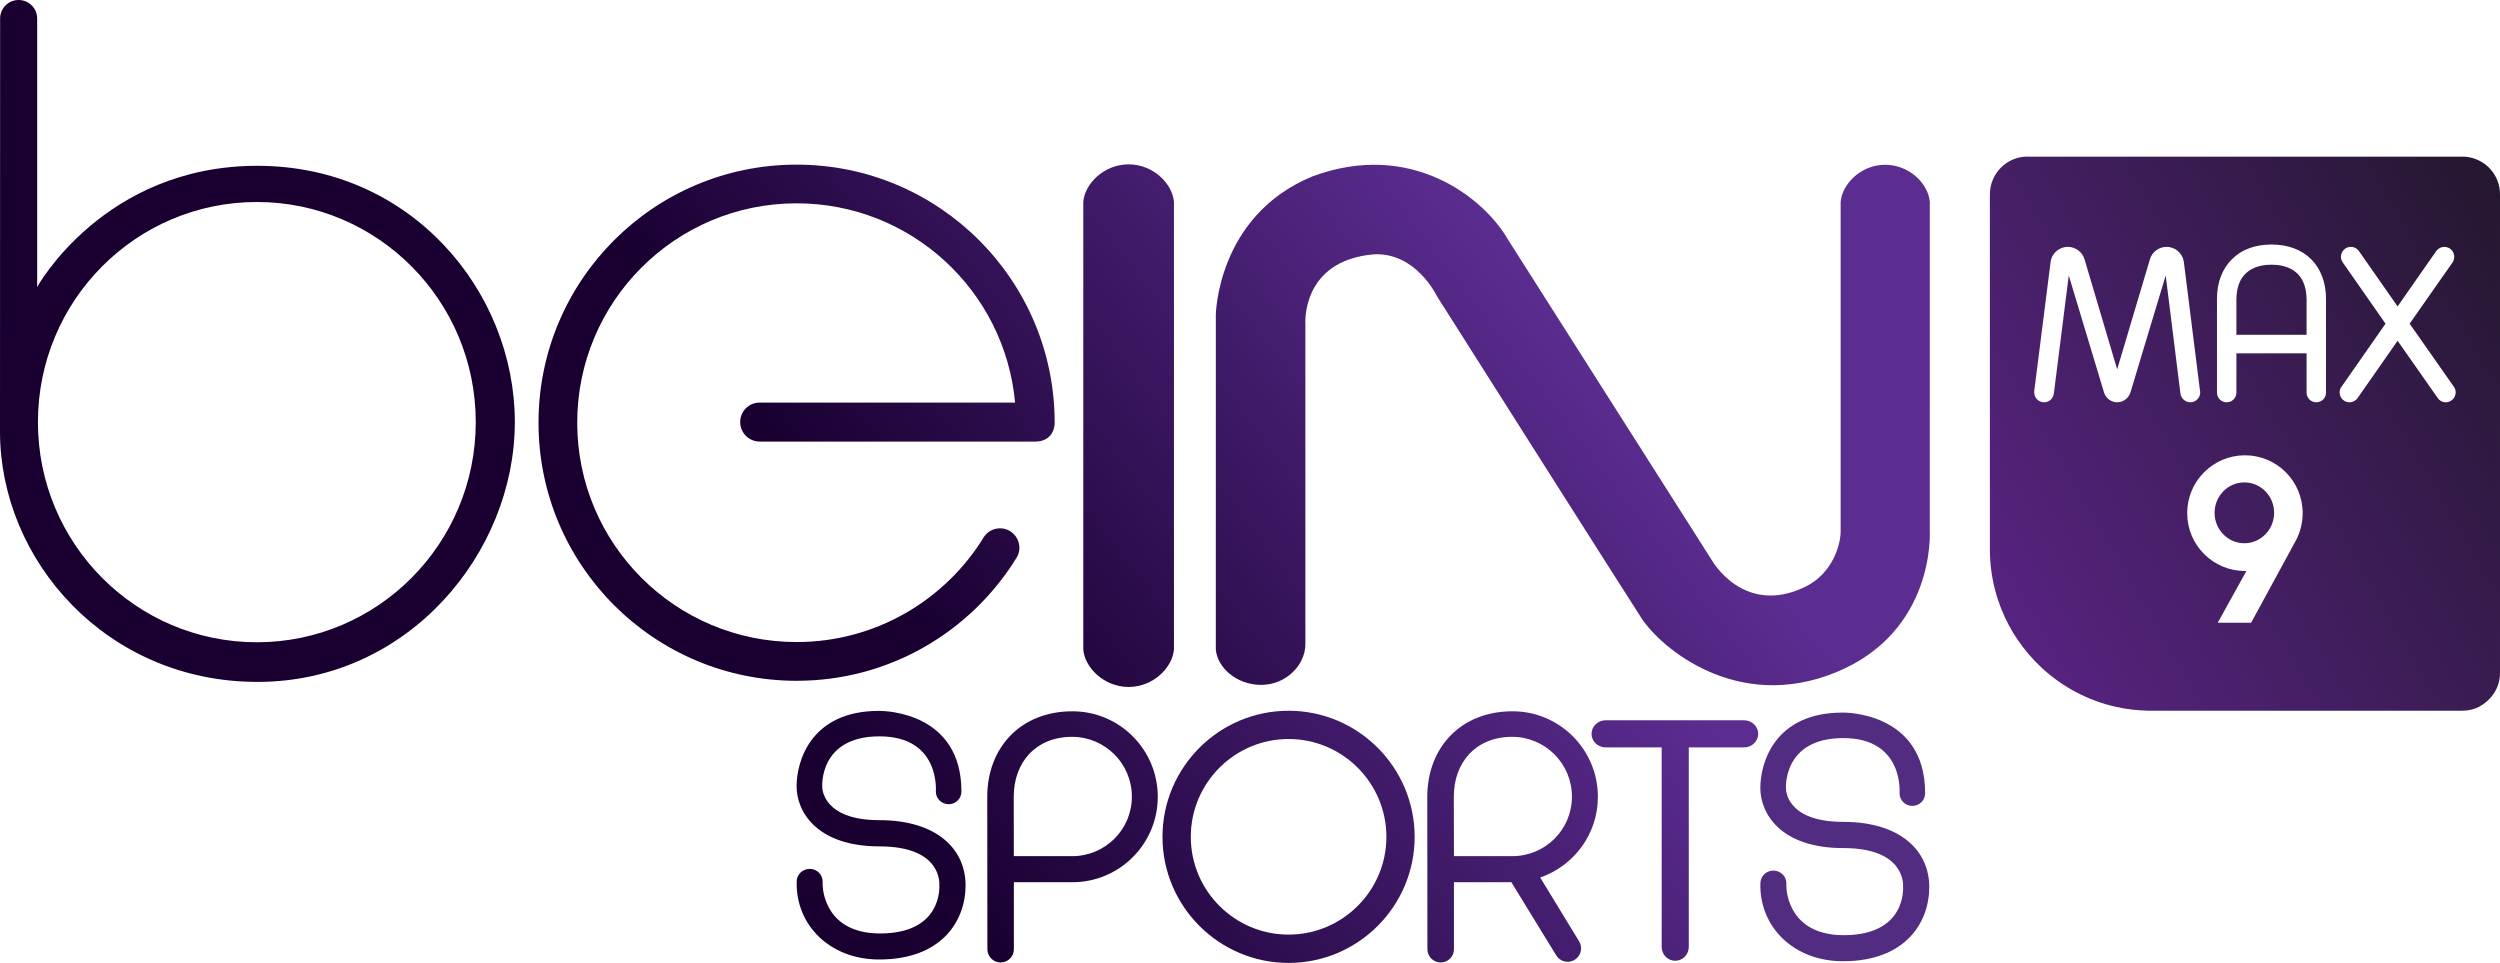 <?xml version="1.0" encoding="UTF-8" standalone="no"?>
<svg xmlns="http://www.w3.org/2000/svg" height="231.1" width="600" version="1.1" viewBox="0 0 562.522 216.654">
  <defs>
    <linearGradient id="a" gradientUnits="userSpaceOnUse" gradientTransform="matrix(127 -97.29 97.29 127 255.13 255.91)" x1="0" x2="1" y1="0" y2="0">
      <stop stop-color="#190031" offset="0"/>
      <stop stop-color="#190031" offset=".006"/>
      <stop stop-color="#5c2d91" offset="1"/>
    </linearGradient>
    <linearGradient id="b" gradientUnits="userSpaceOnUse" gradientTransform="matrix(127 -97.29 97.29 127 201.25 185.56)" x1="0" x2="1" y1="0" y2="0">
      <stop stop-color="#190031" offset="0"/>
      <stop stop-color="#190031" offset=".006"/>
      <stop stop-color="#5c2d91" offset="1"/>
    </linearGradient>
    <linearGradient id="c" gradientUnits="userSpaceOnUse" gradientTransform="matrix(127 -97.289 97.289 127 265.03 268.81)" x1="0" x2="1" y1="0" y2="0">
      <stop stop-color="#190031" offset="0"/>
      <stop stop-color="#190031" offset=".006"/>
      <stop stop-color="#5c2d91" offset="1"/>
    </linearGradient>
    <linearGradient id="d" gradientUnits="userSpaceOnUse" gradientTransform="matrix(127 -97.29 97.29 127 235.37 230.09)" x1="0" x2="1" y1="0" y2="0">
      <stop stop-color="#190031" offset="0"/>
      <stop stop-color="#190031" offset=".006"/>
      <stop stop-color="#5c2d91" offset="1"/>
    </linearGradient>
    <linearGradient id="e" gradientUnits="userSpaceOnUse" gradientTransform="matrix(127 -97.29 97.29 127 213.27 201.25)" x1="0" x2="1" y1="0" y2="0">
      <stop stop-color="#190031" offset="0"/>
      <stop stop-color="#190031" offset=".006"/>
      <stop stop-color="#5c2d91" offset="1"/>
    </linearGradient>
    <linearGradient id="f" gradientUnits="userSpaceOnUse" gradientTransform="matrix(127 -97.29 97.29 127 238.35 184.25)" x1="0" x2="1" y1="0" y2="0">
      <stop stop-color="#190031" offset="0"/>
      <stop stop-color="#190031" offset=".006"/>
      <stop stop-color="#5c2d91" offset="1"/>
    </linearGradient>
    <linearGradient id="g" gradientUnits="userSpaceOnUse" gradientTransform="matrix(127 -97.291 97.291 127 201.4 136.02)" x1="0" x2="1" y1="0" y2="0">
      <stop stop-color="#190031" offset="0"/>
      <stop stop-color="#190031" offset=".006"/>
      <stop stop-color="#5c2d91" offset="1"/>
    </linearGradient>
    <linearGradient id="h" gradientUnits="userSpaceOnUse" gradientTransform="matrix(127 -97.29 97.29 127 173.45 99.537)" x1="0" x2="1" y1="0" y2="0">
      <stop stop-color="#190031" offset="0"/>
      <stop stop-color="#190031" offset=".006"/>
      <stop stop-color="#5c2d91" offset="1"/>
    </linearGradient>
    <linearGradient id="i" gradientUnits="userSpaceOnUse" gradientTransform="matrix(127 -97.29 97.29 127 113.08 20.716)" x1="0" x2="1" y1="0" y2="0">
      <stop stop-color="#190031" offset="0"/>
      <stop stop-color="#190031" offset=".006"/>
      <stop stop-color="#5c2d91" offset="1"/>
    </linearGradient>
    <linearGradient id="j" gradientUnits="userSpaceOnUse" gradientTransform="matrix(172.39 -99.533 99.533 172.39 454.22 144.95)" x1="0" x2="1" y1="0" y2="0">
      <stop stop-color="#572381" offset="0"/>
      <stop stop-color="#111211" offset="1"/>
    </linearGradient>
  </defs>
  <path d="m456.19 35.225c-2.33 0-4.44 0.953-5.97 2.49-0.19 0.193-0.37 0.393-0.55 0.603-0.17 0.21-0.33 0.43-0.48 0.655-0.16 0.226-0.3 0.458-0.43 0.698-0.13 0.241-0.24 0.49-0.35 0.744-0.11 0.253-0.2 0.511-0.29 0.776-0.08 0.265-0.15 0.537-0.21 0.813-0.05 0.275-0.1 0.554-0.12 0.839-0.03 0.284-0.05 0.572-0.05 0.864v80.103c0.04 6.17 1.62 11.97 4.36 17.04 0.55 1.02 1.15 2 1.79 2.96 1.6 2.38 3.47 4.56 5.57 6.5 4.63 4.27 10.36 7.34 16.72 8.75 2.32 0.51 4.71 0.8 7.16 0.85h70.72c1.4 0 2.69-0.32 3.85-0.92 0.04-0.03 0.07-0.04 0.12-0.06-0.02 0-0.02-0.02 0.05-0.07 2.58-1.45 4.44-4.2 4.44-7.4v-107.75c0-3.503-2.12-6.521-5.17-7.796-0.89-0.392-1.85-0.615-2.87-0.667h-98.22c-0.02 0-0.04-0.022-0.07-0.022zm54.91 19.791c3.69 0 6.76 1.134 8.95 3.32 2.14 2.145 3.32 5.26 3.32 8.903v21.089c0 1.214-0.97 2.184-2.19 2.184-1.21 0-2.18-0.97-2.18-2.184v-8.826h-15.79v8.826c0 1.214-0.97 2.184-2.19 2.184-1.21 0-2.18-0.97-2.18-2.184v-21.089c0-3.643 1.17-6.758 3.36-8.903 2.14-2.186 5.22-3.32 8.9-3.32zm-45.81 0.525c1.74 0 3.27 1.176 3.76 2.835l7.33 24.729 7.36-24.729c0.45-1.659 2.03-2.835 3.77-2.835 1.98 0 3.64 1.498 3.88 3.441l3.64 29.022c0.04 0.081 0.04 0.203 0.04 0.283 0 1.215-1.01 2.225-2.22 2.225-1.14 0-2.07-0.85-2.23-1.943l-3.32-26.591-7.93 26.309c-0.4 1.296-1.62 2.225-2.99 2.225-1.34 0-2.6-0.929-2.96-2.225l-7.93-26.309-3.36 26.591c-0.16 1.093-1.05 1.943-2.19 1.943-1.25 0-2.22-1.01-2.22-2.225v-0.283l3.68-29.022c0.2-1.943 1.9-3.441 3.89-3.441zm63.66 0c0.77 0 1.42 0.364 1.82 0.931l8.71 12.468 8.7-12.468c0.44-0.567 1.09-0.931 1.82-0.931 1.25 0 2.23 1.013 2.23 2.227 0 0.445-0.13 0.89-0.37 1.254l-9.67 13.803 9.96 14.206c0.24 0.324 0.4 0.771 0.4 1.256 0 1.215-1.01 2.225-2.23 2.225-0.77 0-1.41-0.363-1.82-0.97l-9.02-12.871-8.99 12.871c-0.4 0.607-1.09 0.97-1.82 0.97-1.26 0-2.23-1.01-2.23-2.225 0-0.485 0.13-0.932 0.41-1.256l9.91-14.206-9.63-13.803c-0.24-0.364-0.4-0.809-0.4-1.254 0-1.214 1.01-2.227 2.22-2.227zm-17.85 4.009c-2.95 0-7.89 1.013-7.89 7.894v7.89h15.79v-7.89c0-6.881-4.94-7.894-7.9-7.894zm-5.96 42.89c7.17 0 12.98 5.83 12.98 13.01 0 2.19-0.54 4.25-1.48 6.07l-10.12 18.6h-7.51l6.45-11.65h-0.32c-7.18 0-13-5.82-13-13.02 0-7.18 5.82-13.01 13-13.01zm-0.14 6.1c-3.7 0-6.7 3.06-6.7 6.84s3 6.85 6.7 6.85c3.69 0 6.7-3.07 6.7-6.85s-3.01-6.84-6.7-6.84z" stroke-width="1.09" fill="url(#j)"/>
  <g stroke-width="1.023">
    <path d="m0.025 4.16s-0.025 63.902-0.025 92.942c0 29.028 23.999 56.328 57.936 56.328 33.945 0 57.904-29.04 57.904-58.467 0-29.428-23.366-57.66-57.926-57.66s-49.55 27.27-49.55 27.27l0-60.413c0-2.303-1.865-4.165-4.172-4.165-2.302 0-4.168 1.862-4.168 4.165m8.511 90.813c0-27.351 22.05-49.526 49.263-49.526 27.196 0 49.252 22.175 49.252 49.526 0 27.367-22.056 49.537-49.252 49.537-27.213 0-49.263-22.17-49.263-49.537" fill="url(#i)"/>
    <path d="m121.17 95.107c0 32.073 26 58.073 58.07 58.073 20.89 0 39.19-11.03 49.42-27.57 1.33-1.98 0.74-4.68-1.24-6.01-1.99-1.33-4.7-0.78-6.02 1.2-8.68 14.19-24.31 23.66-42.16 23.66-27.27 0-49.36-22.09-49.36-49.353 0-27.259 22.09-49.362 49.36-49.362 25.75 0 46.88 19.698 49.16 44.839h-57.5c-2.42 0-4.35 1.965-4.35 4.38 0 2.425 1.97 4.389 4.39 4.389h61.98c3.26 0 4.39-2.302 4.39-4.246 0-32.068-26-58.07-58.07-58.07s-58.07 26.002-58.07 58.07" fill="url(#h)"/>
    <path d="m253.95 36.975h0.02zc-5.63 0.011-9.9 4.441-10.2 8.442v100.7c0.3 4.01 4.57 8.44 10.2 8.45 5.63-0.01 9.89-4.44 10.2-8.45v-100.7c-0.31-4.004-4.57-8.434-10.2-8.445m-0.02 0h0.02zm0.02 117.6h0.02-0.02m-0.02 0h0.02-0.02" fill="url(#g)"/>
    <path d="m424.18 37.068h0.02zc-5.54 0-9.72 4.43-10.02 8.37v74.192c0 2.72-1.69 9.42-8.1 12.47-13.78 6.56-20.87-6.04-20.87-6.04l-45.93-72.241c-5.31-9.22-21.68-22.41-43.95-14.132-21.47 8.82-21.74 31.159-21.74 31.159v75.274c0.31 4.01 4.58 7.97 10.21 7.98 5.62-0.01 9.94-4.51 9.94-9.15v-72.048s-1.03-14.212 15.31-15.676c9.55-0.562 14.25 9.343 14.25 9.343s41.8 65.931 46.05 72.491c4.23 6.55 21.39 21.32 43.68 12.25 22.54-9.17 21.2-31.75 21.2-31.75l0.01-74.163c-0.3-3.94-4.5-8.329-10.04-8.329m-0.02 0h0.02zm-140.38 117.03h0.02zm-0.03 0h0.03z" fill="url(#f)"/>
    <path d="m222.14 179.29 0.03 34.3c0 1.64 1.34 2.97 2.97 2.97 1.65 0 2.99-1.33 2.99-2.97v-15.09h13.17c10.61 0 19.21-8.61 19.21-19.22 0-10.62-8.6-19.24-19.21-19.24-11.75 0-19.16 8.28-19.16 19.25m5.96-0.02c0-7.69 4.91-13.48 13.14-13.48 7.42 0 13.44 6.03 13.44 13.46s-6.02 13.39-13.44 13.39h-13.12z" fill="url(#e)"/>
    <path d="m261.57 188.29c0 15.64 12.73 28.37 28.37 28.37s28.37-12.73 28.37-28.37-12.73-28.37-28.37-28.37-28.37 12.73-28.37 28.37m6.37 0c0-12.14 9.87-22.01 22-22.01s22.01 9.87 22.01 22.01c0 12.13-9.88 22-22.01 22s-22-9.87-22-22" fill="url(#d)"/>
    <path d="m361.3 162.06c-1.76 0-3.19 1.37-3.19 3.06 0 1.68 1.43 3.05 3.19 3.05h12.59v44.88c0 1.73 1.36 3.13 3.05 3.13 1.68 0 3.05-1.4 3.05-3.13v-44.88h12.43c1.76 0 3.19-1.37 3.19-3.05 0-1.69-1.43-3.06-3.19-3.06z" fill="url(#c)"/>
    <path d="m197.77 159.95c-15.24 0-18.53 11.21-18.53 16.98 0 5.76 4.62 13.51 18.66 13.51 14.05 0 13.46 8.35 13.46 8.68s0.76 10.95-13.42 10.91c-11.61-0.03-12.99-8.92-12.84-11.66 0-1.61-1.31-2.87-2.91-2.87-1.62 0-2.93 1.26-2.93 2.87-0.25 9.72 7.42 17.52 18.57 17.52 13.99 0 19.43-8.61 19.43-16.7 0-8.08-6.4-14.65-19.39-14.65s-12.86-7.45-12.86-7.45-0.83-11.41 12.89-11.41c13.73 0 12.67 12.41 12.67 12.41 0 1.59 1.3 2.86 2.89 2.86 1.58 0 2.87-1.27 2.87-2.86 0-17.78-17.08-18.14-18.47-18.14h-0.09" fill="url(#b)"/>
    <path d="m321.15 179.29 0.03 34.3c0 1.64 1.35 2.97 2.99 2.97 1.65 0 2.98-1.33 2.98-2.97v-15.09h12.92l10.05 16.39c0.82 1.44 2.67 1.95 4.12 1.12 1.45-0.84 1.95-2.68 1.12-4.13l-8.8-14.44c7.54-2.6 12.98-9.74 12.98-18.16 0-10.62-8.6-19.24-19.21-19.24-11.75 0-19.18 8.28-19.18 19.25m5.97-0.02c0-7.69 4.92-13.48 13.14-13.48 7.43 0 13.44 6.03 13.44 13.46s-6.01 13.39-13.44 13.39h-13.11z" fill="url(#a)"/>
    <path d="m427.41 178.47s1.05-12.4-12.66-12.4c-13.72 0-12.89 11.4-12.89 11.4s-0.15 7.45 12.85 7.45c12.99 0 19.39 6.57 19.39 14.65s-5.43 16.71-19.42 16.71c-11.17 0-18.84-7.81-18.58-17.53 0-1.6 1.32-2.87 2.92-2.87 1.61 0 2.93 1.27 2.93 2.87-0.15 2.74 1.22 11.63 12.83 11.67 14.18 0.03 13.43-10.58 13.43-10.92 0-0.33 0.59-8.68-13.46-8.68-14.06 0-18.66-7.74-18.66-13.52 0-5.77 3.28-16.97 18.52-16.97 0 0 18.56-0.39 18.56 18.14 0 1.6-1.28 2.86-2.88 2.86-1.58 0-2.88-1.26-2.88-2.86" fill="#512c80"/>
  </g>
</svg>
